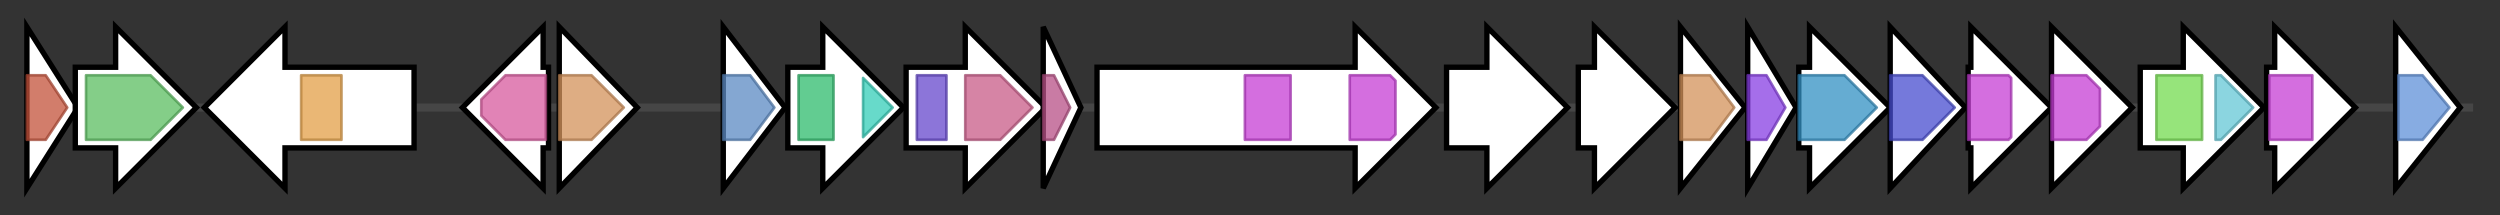 <svg version="1.1" baseProfile="full" xmlns="http://www.w3.org/2000/svg" width="929.8" height="80">
	<rect width="100%" height="100%" fill="#333333" stroke="none"/>
	<g>
		<line x1="10" y1="40.0" x2="919.8" y2="40.0" style="stroke:rgb(70,70,70); stroke-width:3 "/>
		<g>
			<title>lanB
LanB</title>
			<polygon class="lanB
LanB" points="10,10 29,40 10,70" fill="rgb(255,255,255)" fill-opacity="1.0" stroke="rgb(0,0,0)" stroke-width="2"  />
			<g>
				<title>Lant_dehydr_C (PF14028)
"Lantibiotic biosynthesis dehydratase C-term"</title>
				<polygon class="PF14028" points="10,28 17,28 25,40 17,52 10,52" stroke-linejoin="round" width="16" height="24" fill="rgb(195,82,58)" stroke="rgb(156,65,46)" stroke-width="1" opacity="0.75" />
			</g>
		</g>
		<g>
			<title>lanC
LanC</title>
			<polygon class="lanC
LanC" points="28,25 43,25 43,10 73,40 43,70 43,55 28,55" fill="rgb(255,255,255)" fill-opacity="1.0" stroke="rgb(0,0,0)" stroke-width="2"  />
			<g>
				<title>LANC_like (PF05147)
"Lanthionine synthetase C-like protein"</title>
				<polygon class="PF05147" points="32,28 56,28 68,40 56,52 32,52" stroke-linejoin="round" width="39" height="24" fill="rgb(91,189,96)" stroke="rgb(72,151,76)" stroke-width="1" opacity="0.75" />
			</g>
		</g>
		<g>
			<title>wsfB
WsfB</title>
			<polygon class="wsfB
WsfB" points="154,25 106,25 106,10 76,40 106,70 106,55 154,55" fill="rgb(255,255,255)" fill-opacity="1.0" stroke="rgb(0,0,0)" stroke-width="2"  />
			<g>
				<title>Wzy_C (PF04932)
"O-Antigen ligase"</title>
				<rect class="PF04932" x="112" y="28" stroke-linejoin="round" width="15" height="24" fill="rgb(226,159,71)" stroke="rgb(180,127,56)" stroke-width="1" opacity="0.75" />
			</g>
		</g>
		<g>
			<title>galE
putative UDP-glucose 4-epimerase</title>
			<polygon class="galE
putative UDP-glucose 4-epimerase" points="204,25 202,25 202,10 172,40 202,70 202,55 204,55" fill="rgb(255,255,255)" fill-opacity="1.0" stroke="rgb(0,0,0)" stroke-width="2"  />
			<g>
				<title>Epimerase (PF01370)
"NAD dependent epimerase/dehydratase family"</title>
				<polygon class="PF01370" points="179,37 188,28 203,28 203,52 188,52 179,43" stroke-linejoin="round" width="24" height="24" fill="rgb(215,89,157)" stroke="rgb(172,71,125)" stroke-width="1" opacity="0.75" />
			</g>
		</g>
		<g>
			<title>galU
putative UTP-glucose-1-phosphate uridylyltransferase</title>
			<polygon class="galU
putative UTP-glucose-1-phosphate uridylyltransferase" points="208,10 237,40 208,70" fill="rgb(255,255,255)" fill-opacity="1.0" stroke="rgb(0,0,0)" stroke-width="2"  />
			<g>
				<title>NTP_transferase (PF00483)
"Nucleotidyl transferase"</title>
				<polygon class="PF00483" points="208,28 220,28 232,40 220,52 208,52" stroke-linejoin="round" width="26" height="24" fill="rgb(211,145,90)" stroke="rgb(168,116,72)" stroke-width="1" opacity="0.75" />
			</g>
		</g>
		<g>
			<title>wzm
putative ABC-transporter protein</title>
			<polygon class="wzm
putative ABC-transporter protein" points="269,10 292,40 269,70" fill="rgb(255,255,255)" fill-opacity="1.0" stroke="rgb(0,0,0)" stroke-width="2"  />
			<g>
				<title>ABC2_membrane (PF01061)
"ABC-2 type transporter"</title>
				<polygon class="PF01061" points="269,28 279,28 288,40 288,40 279,52 269,52" stroke-linejoin="round" width="19" height="24" fill="rgb(91,137,194)" stroke="rgb(72,109,155)" stroke-width="1" opacity="0.75" />
			</g>
		</g>
		<g>
			<title>wzt
putative ATP-binding protein</title>
			<polygon class="wzt
putative ATP-binding protein" points="293,25 306,25 306,10 336,40 306,70 306,55 293,55" fill="rgb(255,255,255)" fill-opacity="1.0" stroke="rgb(0,0,0)" stroke-width="2"  />
			<g>
				<title>ABC_tran (PF00005)
"ABC transporter"</title>
				<rect class="PF00005" x="297" y="28" stroke-linejoin="round" width="13" height="24" fill="rgb(46,186,108)" stroke="rgb(36,148,86)" stroke-width="1" opacity="0.75" />
			</g>
			<g>
				<title>Wzt_C (PF14524)
"Wzt C-terminal domain"</title>
				<polygon class="PF14524" points="321,29 332,40 321,51" stroke-linejoin="round" width="14" height="24" fill="rgb(52,205,184)" stroke="rgb(41,164,147)" stroke-width="1" opacity="0.75" />
			</g>
		</g>
		<g>
			<title>wsfA
putative asparagine synthase</title>
			<polygon class="wsfA
putative asparagine synthase" points="337,25 359,25 359,10 389,40 359,70 359,55 337,55" fill="rgb(255,255,255)" fill-opacity="1.0" stroke="rgb(0,0,0)" stroke-width="2"  />
			<g>
				<title>GATase_7 (PF13537)
"Glutamine amidotransferase domain"</title>
				<rect class="PF13537" x="341" y="28" stroke-linejoin="round" width="11" height="24" fill="rgb(102,71,204)" stroke="rgb(81,56,163)" stroke-width="1" opacity="0.75" />
			</g>
			<g>
				<title>Asn_synthase (PF00733)
"Asparagine synthase"</title>
				<polygon class="PF00733" points="359,28 372,28 384,40 372,52 359,52" stroke-linejoin="round" width="27" height="24" fill="rgb(200,91,135)" stroke="rgb(160,72,108)" stroke-width="1" opacity="0.75" />
			</g>
		</g>
		<g>
			<title>tagD
putative glycerol-3-phosphate cytidyltransferase</title>
			<polygon class="tagD
putative glycerol-3-phosphate cytidyltransferase" points="388,10 402,40 388,70" fill="rgb(255,255,255)" fill-opacity="1.0" stroke="rgb(0,0,0)" stroke-width="2"  />
			<g>
				<title>CTP_transf_like (PF01467)
"Cytidylyltransferase-like"</title>
				<polygon class="PF01467" points="388,28 392,28 398,40 392,52 388,52" stroke-linejoin="round" width="12" height="24" fill="rgb(182,79,133)" stroke="rgb(145,63,106)" stroke-width="1" opacity="0.75" />
			</g>
		</g>
		<g>
			<title>wsfC
putative family 2 glycosyltransferase</title>
			<polygon class="wsfC
putative family 2 glycosyltransferase" points="408,25 504,25 504,10 534,40 504,70 504,55 408,55" fill="rgb(255,255,255)" fill-opacity="1.0" stroke="rgb(0,0,0)" stroke-width="2"  />
			<g>
				<title>Glycos_transf_2 (PF00535)
"Glycosyl transferase family 2"</title>
				<rect class="PF00535" x="463" y="28" stroke-linejoin="round" width="17" height="24" fill="rgb(197,62,212)" stroke="rgb(157,49,169)" stroke-width="1" opacity="0.75" />
			</g>
			<g>
				<title>Glycos_transf_2 (PF00535)
"Glycosyl transferase family 2"</title>
				<polygon class="PF00535" points="502,28 517,28 519,30 519,50 517,52 502,52" stroke-linejoin="round" width="17" height="24" fill="rgb(197,62,212)" stroke="rgb(157,49,169)" stroke-width="1" opacity="0.75" />
			</g>
		</g>
		<g>
			<title>wsfD
putative transmembrane protein</title>
			<polygon class="wsfD
putative transmembrane protein" points="538,25 553,25 553,10 583,40 553,70 553,55 538,55" fill="rgb(255,255,255)" fill-opacity="1.0" stroke="rgb(0,0,0)" stroke-width="2"  />
		</g>
		<g>
			<title>wsfE
putative family 2 glycosyltransferase</title>
			<polygon class="wsfE
putative family 2 glycosyltransferase" points="587,25 593,25 593,10 623,40 593,70 593,55 587,55" fill="rgb(255,255,255)" fill-opacity="1.0" stroke="rgb(0,0,0)" stroke-width="2"  />
		</g>
		<g>
			<title>rmlA
putative glucose-1-phosphate thymidyltransferase</title>
			<polygon class="rmlA
putative glucose-1-phosphate thymidyltransferase" points="625,10 649,40 625,70" fill="rgb(255,255,255)" fill-opacity="1.0" stroke="rgb(0,0,0)" stroke-width="2"  />
			<g>
				<title>NTP_transferase (PF00483)
"Nucleotidyl transferase"</title>
				<polygon class="PF00483" points="625,28 636,28 645,40 636,52 625,52" stroke-linejoin="round" width="23" height="24" fill="rgb(211,145,90)" stroke="rgb(168,116,72)" stroke-width="1" opacity="0.75" />
			</g>
		</g>
		<g>
			<title>rmlC
putative dTDP-4-dehydrorhamnose 3,5-epimerase</title>
			<polygon class="rmlC
putative dTDP-4-dehydrorhamnose 3,5-epimerase" points="650,10 668,40 650,70" fill="rgb(255,255,255)" fill-opacity="1.0" stroke="rgb(0,0,0)" stroke-width="2"  />
			<g>
				<title>dTDP_sugar_isom (PF00908)
"dTDP-4-dehydrorhamnose 3,5-epimerase"</title>
				<polygon class="PF00908" points="650,28 657,28 664,40 657,52 650,52" stroke-linejoin="round" width="17" height="24" fill="rgb(135,62,227)" stroke="rgb(108,49,181)" stroke-width="1" opacity="0.75" />
			</g>
		</g>
		<g>
			<title>rmlB
putative dTDP-glucose 4,6-dehydratase</title>
			<polygon class="rmlB
putative dTDP-glucose 4,6-dehydratase" points="669,25 673,25 673,10 703,40 673,70 673,55 669,55" fill="rgb(255,255,255)" fill-opacity="1.0" stroke="rgb(0,0,0)" stroke-width="2"  />
			<g>
				<title>GDP_Man_Dehyd (PF16363)
"GDP-mannose 4,6 dehydratase"</title>
				<polygon class="PF16363" points="669,28 686,28 698,40 686,52 669,52" stroke-linejoin="round" width="30" height="24" fill="rgb(50,144,195)" stroke="rgb(40,115,156)" stroke-width="1" opacity="0.75" />
			</g>
		</g>
		<g>
			<title>rmlD
putative dTDP-4-dehydrorhamnose reductase</title>
			<polygon class="rmlD
putative dTDP-4-dehydrorhamnose reductase" points="703,10 731,40 703,70" fill="rgb(255,255,255)" fill-opacity="1.0" stroke="rgb(0,0,0)" stroke-width="2"  />
			<g>
				<title>RmlD_sub_bind (PF04321)
"RmlD substrate binding domain"</title>
				<polygon class="PF04321" points="703,28 715,28 727,40 715,52 703,52" stroke-linejoin="round" width="27" height="24" fill="rgb(71,77,207)" stroke="rgb(56,61,165)" stroke-width="1" opacity="0.75" />
			</g>
		</g>
		<g>
			<title>wsfF
putative rhamnosyltransferase</title>
			<polygon class="wsfF
putative rhamnosyltransferase" points="732,25 733,25 733,10 763,40 733,70 733,55 732,55" fill="rgb(255,255,255)" fill-opacity="1.0" stroke="rgb(0,0,0)" stroke-width="2"  />
			<g>
				<title>Glycos_transf_2 (PF00535)
"Glycosyl transferase family 2"</title>
				<polygon class="PF00535" points="732,28 747,28 748,29 748,51 747,52 732,52" stroke-linejoin="round" width="16" height="24" fill="rgb(197,62,212)" stroke="rgb(157,49,169)" stroke-width="1" opacity="0.75" />
			</g>
		</g>
		<g>
			<title>wsfG
putative family 2 glycosyltransferase</title>
			<polygon class="wsfG
putative family 2 glycosyltransferase" points="763,25 763,25 763,10 793,40 763,70 763,55 763,55" fill="rgb(255,255,255)" fill-opacity="1.0" stroke="rgb(0,0,0)" stroke-width="2"  />
			<g>
				<title>Glycos_transf_2 (PF00535)
"Glycosyl transferase family 2"</title>
				<polygon class="PF00535" points="763,28 776,28 781,33 781,47 776,52 763,52" stroke-linejoin="round" width="18" height="24" fill="rgb(197,62,212)" stroke="rgb(157,49,169)" stroke-width="1" opacity="0.75" />
			</g>
		</g>
		<g>
			<title>wsfP
UDP-galactose-lipid carrier transferase</title>
			<polygon class="wsfP
UDP-galactose-lipid carrier transferase" points="796,25 812,25 812,10 842,40 812,70 812,55 796,55" fill="rgb(255,255,255)" fill-opacity="1.0" stroke="rgb(0,0,0)" stroke-width="2"  />
			<g>
				<title>CoA_binding_3 (PF13727)
"CoA-binding domain"</title>
				<rect class="PF13727" x="802" y="28" stroke-linejoin="round" width="17" height="24" fill="rgb(115,219,79)" stroke="rgb(92,175,63)" stroke-width="1" opacity="0.75" />
			</g>
			<g>
				<title>Bac_transf (PF02397)
"Bacterial sugar transferase"</title>
				<polygon class="PF02397" points="824,28 826,28 838,40 826,52 824,52" stroke-linejoin="round" width="18" height="24" fill="rgb(100,199,213)" stroke="rgb(80,159,170)" stroke-width="1" opacity="0.75" />
			</g>
		</g>
		<g>
			<title>wsfH
putative family 2 glycosyltransferase</title>
			<polygon class="wsfH
putative family 2 glycosyltransferase" points="843,25 846,25 846,10 876,40 846,70 846,55 843,55" fill="rgb(255,255,255)" fill-opacity="1.0" stroke="rgb(0,0,0)" stroke-width="2"  />
			<g>
				<title>Glycos_transf_2 (PF00535)
"Glycosyl transferase family 2"</title>
				<rect class="PF00535" x="844" y="28" stroke-linejoin="round" width="16" height="24" fill="rgb(197,62,212)" stroke="rgb(157,49,169)" stroke-width="1" opacity="0.75" />
			</g>
		</g>
		<g>
			<title>pcrB
PcrB</title>
			<polygon class="pcrB
PcrB" points="891,10 915,40 891,70" fill="rgb(255,255,255)" fill-opacity="1.0" stroke="rgb(0,0,0)" stroke-width="2"  />
			<g>
				<title>PcrB (PF01884)
"PcrB family"</title>
				<polygon class="PF01884" points="892,28 901,28 911,40 901,52 892,52" stroke-linejoin="round" width="22" height="24" fill="rgb(95,144,216)" stroke="rgb(76,115,172)" stroke-width="1" opacity="0.75" />
			</g>
		</g>
	</g>
</svg>
